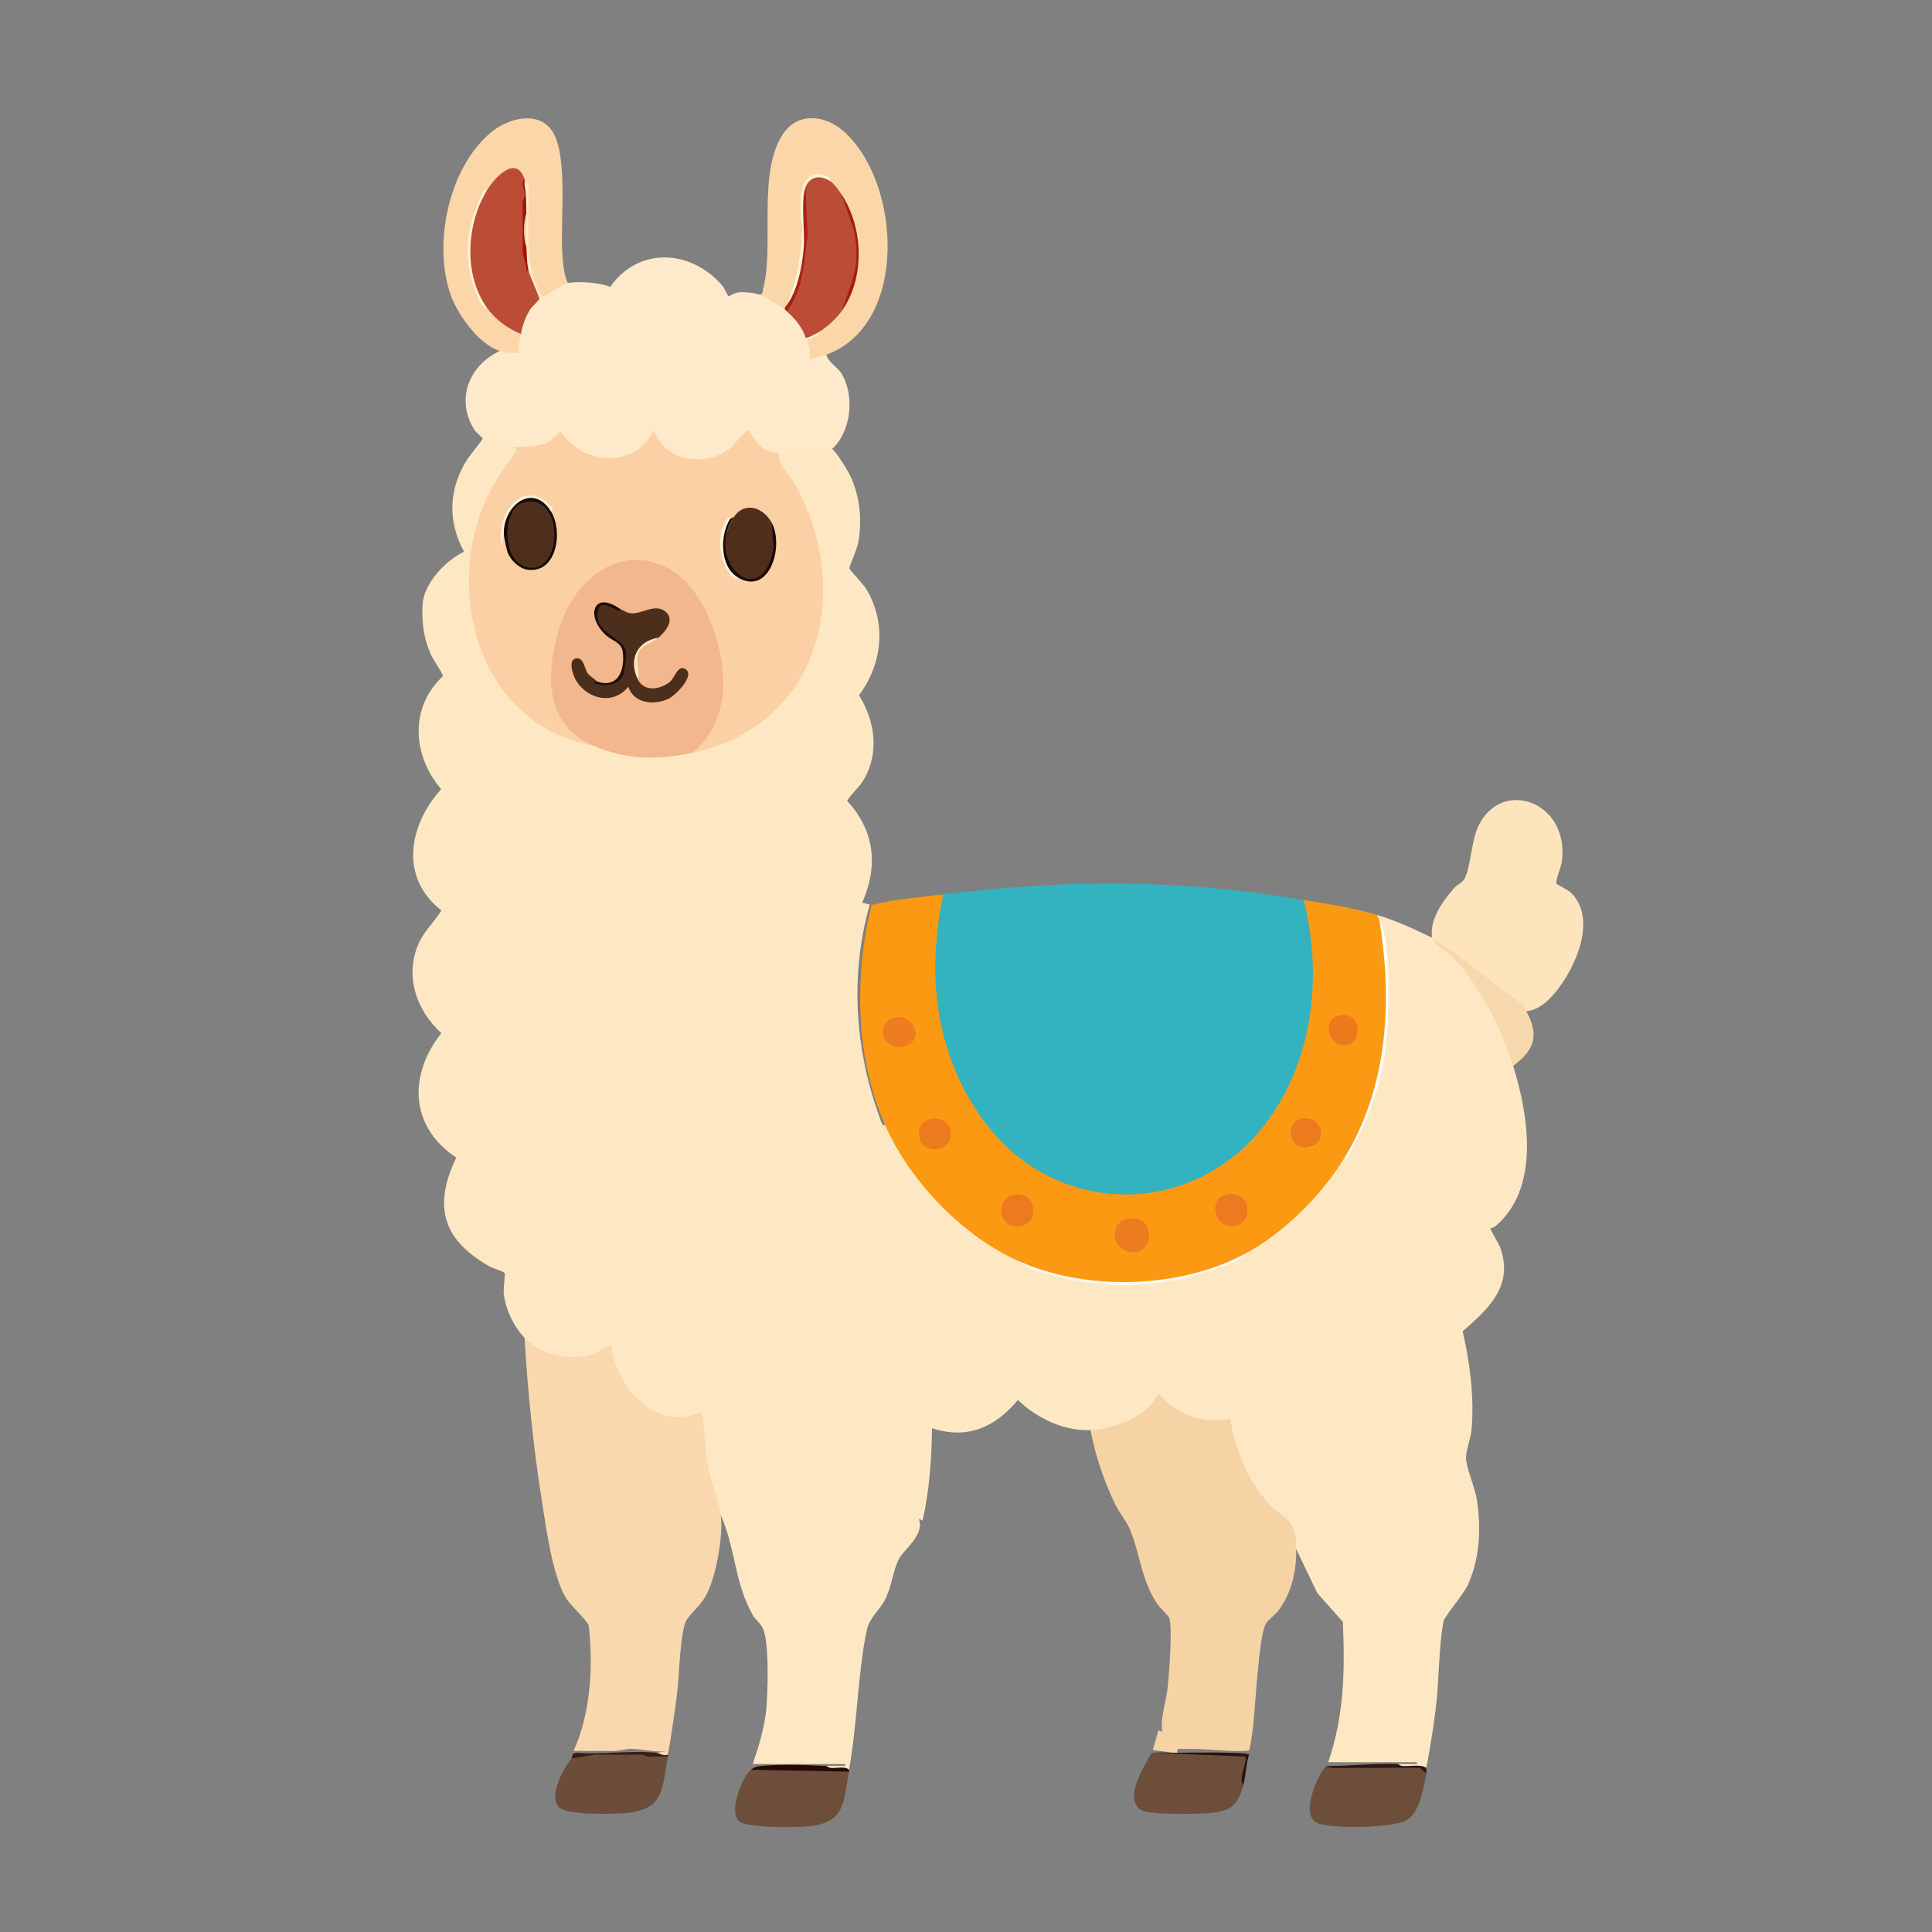 <?xml version="1.0" encoding="UTF-8"?>
<svg id="Layer_1" xmlns="http://www.w3.org/2000/svg" version="1.1" viewBox="0 0 1024 1024">
  <rect x="0" y="0" width="1024" height="1024" fill="#808080" stroke="none"/>
  <!-- Generator: Adobe Illustrator 29.5.1, SVG Export Plug-In . SVG Version: 2.1.0 Build 141)  -->
  <defs>
    <style>
      .st0 {
        fill: #33b2bf;
      }

      .st1 {
        fill: #30160f;
      }

      .st2 {
        fill: #f8e6bc;
      }

      .st3 {
        fill: #aa2114;
      }

      .st4 {
        fill: #f6d3a5;
      }

      .st5 {
        fill: #f9d8ad;
      }

      .st6 {
        fill: #a51209;
      }

      .st7 {
        fill: #f2b78c;
      }

      .st8 {
        fill: #ed7d1e;
      }

      .st9 {
        fill: #2a120c;
      }

      .st10 {
        fill: #bb4d36;
      }

      .st11 {
        fill: #fcf5d3;
      }

      .st12 {
        fill: #6d4e3b;
      }

      .st13 {
        fill: #ec7b1e;
      }

      .st14 {
        fill: #250903;
      }

      .st15 {
        fill: #ed7c1e;
      }

      .st16 {
        fill: #f9f3da;
      }

      .st17 {
        fill: #f9f2d8;
      }

      .st18 {
        fill: #4f2f1c;
      }

      .st19 {
        fill: #fdf8ec;
      }

      .st20 {
        fill: #4c2e1c;
      }

      .st21 {
        fill: #fad6a9;
      }

      .st22 {
        fill: #f7d7ac;
      }

      .st23 {
        fill: #fee4bc;
      }

      .st24 {
        fill: #a61d12;
      }

      .st25 {
        fill: #6c4e3b;
      }

      .st26 {
        fill: #fee9cb;
      }

      .st27 {
        fill: #ec7a1d;
      }

      .st28 {
        fill: #fee8c3;
      }

      .st29 {
        fill: #6c4d3b;
      }

      .st30 {
        fill: #180a06;
      }

      .st31 {
        fill: #fefefe;
      }

      .st32 {
        fill: #3a1d13;
      }

      .st33 {
        fill: #ec7a1e;
      }

      .st34 {
        fill: #fcf5d4;
      }

      .st35 {
        fill: #200e08;
      }

      .st36 {
        fill: #190b06;
      }

      .st37 {
        fill: #4e2f1c;
      }

      .st38 {
        fill: #fc9912;
      }

      .st39 {
        fill: #fcd0a5;
      }
    </style>
  </defs>
  <path class="st28" d="M272,237c2.81.41,4.75.9,2.69,3.9-26.04,31.61-32.56,78.29-12.46,114.48,11.74,21.14,29.43,31.76,51.77,39.62l3.75-.59c14.6,5.94,30.41,6.24,45.73,3.24l3.52,1.34,6.81-3.75c64.9-17.64,76.69-97.63,39.61-146.27-1.86-2.9-4.49-7.24-.42-8.98l1.05-2.01c4.32-.95,8.34-1.79,12.72-2.32,3.7-.45,13.67-1.63,14.23,2.32,2.28,1.33,8.9,12.36,10.18,15.32,4.76,11.02,5.88,23.21,3.55,34.9-.58,2.94-4.7,12.45-4.57,13.13s7.55,8.46,9.04,10.95c10.8,18.08,8.46,39.63-3.91,56.19,8.29,13.4,10.91,29.89,2.88,44.17-2.7,4.81-6.42,7.36-9.2,11.83,14.67,15.74,16.59,34.51,8.02,53.99l4,.99c-10.48,37-8,76.11,4.99,112.04.09.25,1.97,6.92,3.02,4.48l3.23,2.27c13.77,28.2,36.58,52.11,64.55,66.46l2.22,3.27c36.26,17.65,84.86,16.47,120-3l1.98-3.35c19.67-11.39,36.2-27.86,48.56-46.86l3.46-1.78c22.92-34.81,26.95-84.72,18-126-2.49,1.76-3.51-.14-1-2,10.32,3.15,19.34,7.37,29,12,2.48-.22,2.47.05,1,2,22.36,12.3,34.34,38.74,42.95,62.44l-.95,3.56c8.24,26.39,14.35,65.05-9.52,85.03-.92.77-2.4.89-2.48,1-.34.46,4.55,8.5,5.19,10.29,7.15,20.17-6.11,32.34-19.96,44.31,3.87,16.57,6.18,34.81,4.76,51.86-.39,4.7-3.23,11.98-2.95,15.9.39,5.41,4.87,15.34,5.85,22.23,2.1,14.88,1.43,30.2-4.71,44.06-2.5,5.66-12.6,16.95-13.14,19.86-2.53,13.89-2.28,31.5-4.05,45.95-1.29,10.57-3.05,21.05-4.99,31.51l-.84.83c-4.32-1.36-9.04-1.92-14.18-1.7l.02-1.13h9.99s0-1,0-1h-47c8.39-24.35,8.95-48.83,7.73-74.37l-13.55-15.31-11.18-23.32-2.02-1.24c.12-4.69-.56-9.75-4.16-13.11-17.22-11.67-26.31-32.21-30.56-52.29-13.13,2.08-26.8-2.69-35.85-12.41-4.06,6.14-9.73,10.07-16.47,13.15-5.22,2.38-15.53,6.59-19.94,2.9-14.3.6-28.42-6.33-38.5-15.96-11.97,14.43-26.77,21.12-45.49,14.96-.22,16.43-1.39,32.97-5.02,49l-1.98-1.01c3.14,8.93-7.87,15.9-10.78,21.73s-3.62,14.27-7.04,20.96c-3.08,6.02-8.3,9.57-9.74,16.26-4.9,22.94-4.99,49.84-9.44,74.06-.21.22-.42.38-.63.38-1.59-.05-11.23-.45-11.57-.93-.21-.29-.06-.83.2-1.45h9.99s0-1,0-1h-49c2.98-8.79,5.89-18.25,6.98-27.52,1.06-9.05,1.83-37.04-1.59-44.38-1.3-2.8-3.91-4.47-5.23-6.77-10-17.45-9.2-35.49-17.16-53.34l-2.24-1.39c-5.25-16.54-8.31-33-9.68-50.54-23.79,8.97-43.38-13.58-47.9-35.08-9.75,6.15-21.79,6.87-32.64,2.74-4.83-1.84-10.34-4.29-11.54-9.74-5.67-5.65-10.27-15.53-10.99-23.51-.22-2.4.79-10.09.52-10.55-.66-1.13-6.31-2.67-8.22-3.76-24.58-13.98-29.89-31.75-17.45-57.59-24.68-16.39-25.5-43.66-7.94-65.96-13.04-11.99-19.35-29.56-12.42-46.62,2.9-7.14,8.53-11.97,12.45-18.41-22.26-17.4-17.43-45.11-.1-64.28-15.26-17.85-16.95-43.33.99-59.97-1.81-4.31-4.75-7.57-6.7-12-3.69-8.35-4.62-16.86-4.18-25.81.54-11.08,12.35-23.68,22.02-28.04-9.01-16.51-8.14-33.81,2.02-49.51,3.24-2.32,7.17-6.83,8.29-10.44,2.99-3.34,15.92-.48,15.71,4.44Z"/>
  <path class="st0" d="M691,477c.66.55,1.28,1.12,1.8,1.77,3.79,4.8,5.02,28.71,5.07,36.19.4,55.77-31.06,112.37-90.16,119.49-62.62,7.54-106.19-45.5-112.97-103.91-1.24-10.7-1.86-47.02,3.49-54.59.5-.71,1.12-1.34,1.76-1.95,66.05-7.97,125.29-8.2,191,3Z"/>
  <path class="st38" d="M500,474c-8.83,41.86-4.73,82.88,20.18,118.32,38.59,54.88,115.87,54.22,153.64-.99,22.75-33.25,26.8-75.76,17.17-114.33,13.24,2.26,26.08,4.06,39,8-.11,1,.57,1.39,1,2,8.63,41.79,5.56,89.52-18,126-12.33,20.5-32.72,40.86-54,52-35.67,19.51-83.16,20.65-120,3-29.57-13.52-57.01-42.31-70-72-15.72-35.93-16.2-78.67-7.06-116.36,12.44-3.01,25.35-4.1,38.06-5.64Z"/>
  <path class="st26" d="M301,150c6.05-1.04,16.64-.26,22.42,2.06,14.87-21.33,42.53-19.91,59.09-1.07,1.44,1.64,3.23,5.8,3.51,6.01.23.17,3.31-1.79,5.45-2.02,2.88-.31,7.78.14,10.52,1.02,1.07.47,1.86.16,2.5-1.09.79-.07,13.72,6.82,11.5,9.09.95-.29,1.28.04,1,1,.75-.43,1.56-.66,2.42-.53,1.56.24,7.96,9.42,8.69,11.72,2.5-1.14,4.46-1.2,5.89-.19,4.35,2.2-.71,4.64-3.78,5.46l1.02,5.99c2.79-.82,5.04-.63,6.76.55,1.27,4.46,5.88,6.36,8.21,10.29,6.87,11.6,4.97,30.54-5.21,39.71-2.24-1.3-15.1-.33-18.45.05-2.94.34-4.29,2.04-9.55,1.95-5.54,5.51-13.27-3.51-16.53-8.8-12.86,16.49-37.44,20.85-50.28,1.39-12.06,17.74-37.25,15.13-49.57-.97-3.04,3.83-6.22,5.16-10.84,6.3s-10.88,2.03-13.79-.92c-2.68-2.01-10.14-4.79-13.29-3.85-.9.27-6.13,6.77-7.71,8.35-.47.46-2.57,3.5-3,1.5,1.32-2.03,7.83-9.86,7.82-10.51s-3.43-3.27-4.26-4.55c-10.31-16-3.02-34.38,13.44-41.94,1.79-1.4,4.27-1.71,7.44-.91.12-4.14,1.31-6.84,3.56-8.09l-1.47-2.42c1.53-6.36,4.2-12.1,9.1-16.45l-5.16-13.25,1.53-1.88c-1.93-4.45-2.26-8.45-1-12-.98-5.96-.79-12.03,0-18l-1.01-.86c.18-4.79.18-9.51.01-14.14.81-3.11,2.8-3.75,4.03-.21-.91,5.33.21,57.29,6.2,57.02l10.76-6.29,2.01,1.48Z"/>
  <path class="st5" d="M278,709c8.48,8.46,20.47,11.61,32.26,9.76,4.94-.77,9.21-4.02,13.74-5.76,2.35,21.82,24.29,47.17,48,35,1.3,9.67,1.65,19.58,3.3,29.21,1.43,8.35,5.77,18.41,6.71,25.79,1.42,11.09-2.44,32.76-7.82,42.68-2.8,5.18-7.51,8.7-10.19,12.81-3.51,5.38-3.99,29.89-5,38-1.4,11.22-3,22.39-4.99,33.51-1.52,1.11-5.79.81-6-1l5.99-.99c-6.36,1.06-13.62-1.07-19.48-1.08-3.32,0-6.08,1.09-8.97,1.11-7.18.05-14.37-.11-21.54-.05,7.01-15.2,9.51-34.66,9.05-51.54-.09-3.45-.52-12.01-1.07-14.93-.43-2.3-9.53-10.53-11.8-14.2-7.4-11.93-10.73-37.57-13.01-51.99-4.51-28.52-7.45-57.53-9.17-86.33Z"/>
  <path class="st4" d="M578,758c10.47-.44,23.17-5.06,31.04-12.46,1.99-1.87,3.06-4.87,5.46-6.52,8.87,10.79,23.85,16.03,37.49,12.98,2.71,15.78,9.51,33.11,20.49,45.02,6.6,7.16,12.68,7.07,14.26,17.76.32,2.2.2,4.09.26,6.23.3,11.3-2.37,23.11-9.17,32.33-1.95,2.64-5.36,4.9-6.83,7.17-3.94,6.07-5.65,46.29-7.12,56.88-.25,1.8-1.34,10.06-2.01,10.49-11.52.84-22.87-1.31-34.4-.86-1.92.08-4.01-1.03-3.45,2h-2l-11.02-1.51,3.02-10.49,1.98,1.01c-1.11-7.47,2.06-15.8,2.88-23.63.77-7.29,2.62-30.92.92-36.67-.38-1.28-5.3-5.85-6.82-8.18-7.99-12.25-8.61-25.35-13.8-38.2-2.24-5.56-5.67-9.01-8.06-13.94-6.02-12.46-10.54-25.75-13.12-39.38Z"/>
  <path class="st23" d="M759,497c-1.35-9.76,5.55-19.05,11.47-26.03,1.75-2.06,4.56-3,5.76-5.24,3.48-6.49,3.4-20.06,7.58-28.42,12.46-24.89,47.84-12.64,44.07,19.07-.38,3.21-3.44,9.72-2.97,11.97.09.44,6.13,3.25,7.57,4.65,14.56,13.99,2.33,40.69-8.52,53.46-3.82,4.5-8.77,8.94-14.97,9.53l-1.37.26c-15.49-12.84-31.36-25.26-47.63-37.26-.47-.73-.83-.75-1-2Z"/>
  <path class="st21" d="M438,188c-2.88,1.06-5.94,1.7-8.99,2,1.05-1.97-1.29-9.54-.99-9.94.36-.48,7.48-1.48,5.98-4.06.11-2.37,1.82-4.51,5.14-6.43,2.2-3.14,4.49-4.66,6.86-4.57,11.47-19.9,10.89-41.99,0-62-3.09.41-6.49-4.15-6-7-8-7.68-15.51.93-14.93,10.09,2.32,20.29-.71,39.26-9.07,56.91.87.28.86.62,0,1-2.23-1.69-11.7-7.26-14-8,2.62.56,2.03-1.31,2.47-2.98,6.03-22.65-3.15-61.13,10.33-81.72,7.89-12.05,22.27-10.51,32.21-1.81,30.58,26.75,34.89,102.42-9.01,118.51Z"/>
  <path class="st21" d="M301,150c-3.5.6-11.06,6.65-12.66,6.9-3.23.5-6.38-13.13-6.89-15.85-2.81-14.95-.53-29.76-1.46-44.54l-1.99,1.49c-.73-.61-.73-1.61,0-3l-2.29-.42c-3.69-8.75-12,1.65-15.22,6.22l-2.5.2c-11.35,15.52-13.81,45.74,0,62,3.26,1.09,6.34,3.3,9.24,6.65,4.07,1.95,6.99,4.4,8.76,7.35-.74,3.26-1.23,6.63-1,10.01-3.53.25-6.61-.01-10-1.01-10.98-3.22-22.3-18.99-26.04-29.46-9.69-27.14-1.18-67.94,21.52-86.56,9.36-7.68,26.17-11.91,33.07.97,7.21,13.47,3.62,45.56,4.41,61.59.25,5.19.73,13.09,3.04,17.46Z"/>
  <path class="st12" d="M756,940c-1.57,7.84-3.36,20.64-10.65,24.85-7.05,4.07-39.89,4.61-47.08,1.38-10.84-4.87,3.03-30.15,4.73-30.23,16.33.1,32.87.26,49.64.47,1.96.58,2.99,1.48,3.36,3.53Z"/>
  <path class="st25" d="M612,929l48.47,1.33c-.46,5.05-.95,10.28-1.47,15.67-3.13,11.81-7.4,14.22-19.45,15.05-6.3.43-29.08.8-33.78-1.31-11.29-5.07.68-23.68,4.47-30.52.54-.46,1.21-.14,1.76-.21Z"/>
  <path class="st12" d="M450,939c-3.1,16.13-1.77,27.09-21.51,28.99-6.55.63-31.96.92-36.49-2.49-6.29-4.74,1.46-24.01,6-27.5,16.92-2.11,35.54-1.43,52,1Z"/>
  <path class="st29" d="M354,931c-3.32,18.07-1.96,28.44-23.46,30.04-6.44.48-29.92,1.01-34.09-2.99-6.12-5.87,2.26-20.96,6.55-26.05,3.32-2.14,7.48-2.8,12.5-2,8.48-.95,16.81-.95,25,0,4.22-.42,8.72-.09,13.5,1Z"/>
  <path class="st22" d="M809,536c7.01,12.93,4.31,20.41-7,29-6.03-19.33-17.68-42.76-32.01-57.49-2.53-2.6-8.12-5.57-9.99-8.51.33-1.85,2.84.54,3.51.99,15.15,9.99,28.13,21.64,42.99,32.01,1.32,1.05,1.74,2.61,2.49,4Z"/>
  <path class="st14" d="M438,936c.13,0,1.14.94,2.42,1.04,3.09.25,7.33-1.07,9.58.96-.06.32.06.68,0,1l-52-1c1.93-1.49,3.11-1.75,5.51-2,9.28-.97,24.93-.53,34.49,0Z"/>
  <path class="st1" d="M741,935c.13,0,1.13.96,2.42,1.04,4.05.25,9.33-1.09,12.58.96-.17.91.18,2.1,0,3l-3.49-3.01c-15.37-.1-30.75.13-46.12.08-2,0-3.21-1.07-3.39-1.07,12.69.1,25.28-1.58,38-1Z"/>
  <path class="st9" d="M622,929c.67-.01,1.33.01,2,0,5.25-.09,35.95-.6,38,1.01-1.58,5.17-1.62,10.78-3,15.99-2.9-2.47,2.54-13.5,1-15l-48-2c2.94-.39,6.86.05,10,0Z"/>
  <path class="st32" d="M348,929c1.17.12,3.81,1.99,6,1-.06.32.06.68,0,1-3.48-.19-7.05.28-10.54.04-1.29-.09-2.62-1.04-2.96-1.04h-25l-12.5,2c.54-.64-.5-2.47,2.48-3.01,13.63,1.04,29.14-1.36,42.52.01Z"/>
  <path class="st39" d="M413,240c-1.57,5.68,4.92,10.64,7.81,15.69,32.18,56.35,14.33,129.03-53.81,143.31l.56-3.12c32-26.63,3.34-111.96-41.46-95.06-30.62,11.55-47.31,74.1-13.37,91.35l1.28,2.83c-61.62-11.12-80.48-85.47-53.52-136.02,3.81-7.15,8.79-13.91,13.52-20.49.14-.35-1.41-1.05-1.99-1.49,5.75-.06,14.33-.22,19.35-3.15,1.76-1.03,4.51-5.13,6.04-4.81,11.78,17.74,39.33,19.41,49.1-1.04,5.53,16.12,26.28,19.62,39.44,10.43,2.25-1.57,9.5-10.66,10.54-10.43,5.91,6.98,6.24,11.81,16.52,11.99Z"/>
  <path class="st7" d="M367,399c-18.48,3.87-35.37,3.87-53-4-24.42-10.9-24.8-35.95-18.49-58.99,12.8-46.73,61.43-55,80.97-6.99,9.32,22.9,11.55,52.9-9.48,69.98Z"/>
  <path class="st19" d="M659,665c2.21.93-2.2,2.69-2.63,2.88-36.43,16.18-74.13,17.81-111.64,3.89l-5.73-3.77c35.78,16.36,85.13,15.26,120-3Z"/>
  <path class="st31" d="M713,613c22.86-38.02,25.07-83.08,18-126,6.32,8.92,5.19,52.12,3.87,64.37-2.43,22.51-8.69,40-19.35,59.65-.27.5-1.75,4.19-2.53,1.97Z"/>
  <path class="st15" d="M596.71,646.22c18.37-4.19,14.85,24.35-1.43,16-6.6-3.39-5.6-14.39,1.43-16Z"/>
  <path class="st33" d="M649.73,633.19c13.49-2.89,15.34,14.85,4.51,16.63-10.51,1.73-14.25-14.54-4.51-16.63Z"/>
  <path class="st33" d="M537.75,633.19c11.28-2.15,14.13,15.3,2.66,16.79s-13.2-14.78-2.66-16.79Z"/>
  <path class="st13" d="M492.72,593.21c15.07-3.39,15.12,18.95,0,15.58-7.29-1.63-7.8-13.82,0-15.58Z"/>
  <path class="st8" d="M474.75,539.19c8.35-1.61,14.64,10.1,7.17,14.22-13.19,7.28-20.03-11.75-7.17-14.22Z"/>
  <path class="st27" d="M709.73,538.2c11.43-2.48,12.6,12.95,5.33,15.36-10.45,3.47-15.42-13.17-5.33-15.36Z"/>
  <path class="st13" d="M688.7,593.21c10.98-3.28,15.69,10.54,7.04,14.02-12.57,5.07-15.16-11.6-7.04-14.02Z"/>
  <path class="st10" d="M278,95l-.52,2.82c1.41,4.12,1.25,7.02-.48,8.68.52.1.93.19.94.3.18,7.89.37,18.29.1,26.03,0,.23-.46.45-1.04.67,1.37,2.51,2.37,5.68,3,9.5.57,2.69,6,14.55,5.84,15.36-.18.94-3.9,4.07-5.04,5.95-2.45,4.04-3.77,8.13-4.8,12.7-7.06-3-13.53-7.71-18-14-13.47-16.75-11.83-44.8,0-62,4.02-6.66,15.53-19.45,20-6Z"/>
  <path class="st10" d="M440,96c2.11,1.37,4.57,4.84,6,7,10.7,19.78,11.55,42.17,0,62-2.82,3.92-7.88,8.54-12,11-1.1.66-6.35,3.49-6.99,3-1.53-5.15-5.95-10.55-10.01-14,1.89-4.2,3.82-8.58,5.78-13.14,3.67-17.3,5.08-34.92,4.22-52.86-.1-6.29,9.55-7.89,13-3Z"/>
  <path class="st3" d="M417,165c-.36-.3-.65-.74-1-1v-1c6.5-10.87,9-23.79,9.54-36.28-1.32-10.05-.83-19.29,1.46-27.72l1.04,25.55c-1.94,13.84-2.08,28.89-11.04,40.45Z"/>
  <path class="st6" d="M278,98c1.01,5.68.85,9.32,1,15-.79,5.95-.98,12.05,0,18,.18,3.69.25,8.45,1,12l-.99,1c.56-3-2.01-8.18-2.01-10.5v-27c0-.38,1.05-1.65,1.08-3,.07-2.85-2.5-6.49-.08-8.5.24.71-.16,2.09,0,3Z"/>
  <path class="st21" d="M279,131c-1.68-5.08-1.67-12.99,0-18,.16,5.97-.29,12.04,0,18Z"/>
  <path class="st11" d="M440,96c-4.94-3.22-10.52-2.81-13,3-2.66,6.21-.43,23.6-.96,31.54-.69,10.23-3.35,24.47-10.04,32.46,5.48-11.76,8.62-25.42,9.05-38.45.26-8.08-4.61-30.45,7.67-32.38,1.15-.18,8.6,1.29,7.29,3.83Z"/>
  <path class="st24" d="M446,165l5.71-15.79c2.68-10.05,2.98-17.87.63-28.05l-6.34-18.16c11.7,17.68,12.64,44.44,0,62Z"/>
  <path class="st34" d="M258,101c-10.81,17.92-12.39,44.55,0,62-1.59,1.23-3.73-3.41-4.18-4.32-8.95-18.29-7.31-37.83,1.65-55.71.25-.49,1.78-4.18,2.53-1.97Z"/>
  <path class="st18" d="M409,277c10.53,47.42-41.07,32.34-20-3,5.77-8.61,15.77-4.86,20,3Z"/>
  <path class="st30" d="M292,271c6.53,10.46,3.29,33.09-12.41,30.96-4.45-.6-9.22-5.26-10.63-9.41-.51-1.49-1.94-8.37-1.95-9.55-2.78-14.49,16.66-29.04,25-12Z"/>
  <path class="st36" d="M409,277c6.77,12.57-1.25,39.15-18,29-9.86-4.05-11.26-23.81-4-31,.67-.19,1.33-.74,2-1-16.07,23.97,14.93,50.81,21.03,16.54l-1.03-13.54Z"/>
  <path class="st17" d="M292,271c-9.58-15.34-25.19-3.25-25,12l-.99,5.99c-3.65-15.06,10.18-35.94,25.02-21.53.79.76,3.27,2.76.97,3.53Z"/>
  <path class="st16" d="M387,275c-5.57,8.72-5.51,25.24,4,31-.78,2.3-2.78-.15-3.53-.98-6.34-7.05-8.07-22.65-1.9-30.11.93-1.13,1.36.1,1.43.09Z"/>
  <path class="st20" d="M329,323c1.8.49,2.92,1.9,5.51,2.07,5.94.39,12.51-5.27,18-1.08s.4,10.58-3.51,14.01c-11.92,3.63-13.61,10.72-11,22,3.39,6.94,11.83,5.53,16.96,1.46,2.86-2.27,4.16-9.03,8.05-6.99,6.12,3.2-5.16,14.32-9,16.04-7.69,3.44-18.04,2.27-21.03-6.51-8.12,10.28-22.66,6.36-28.18-4.3-1.35-2.61-3.82-10.32.71-10.76,4-.39,4.16,5.42,6.05,8.01,1.09,1.49,4.34,3.36,4.45,4.06,4.31,3.56,11.92,1.28,13.96-4.94,3.28-9.98.37-15.25-8.64-20.27-9.82-9.85-6.41-20.75,7.67-12.79Z"/>
  <path class="st35" d="M329,323c-.07-.02-.72.91-1.32.74-2.17-.6-9.47-6.52-10.68-.24-2.55,13.19,14.58,13.54,14.93,23.08.06,1.53-.93,9.03-1.37,10.48-1.88,6.19-10.28,7.21-15.56,4.89.15-.4,1.01-.85,1-.94,11.56,4.39,15.35-5.91,14.05-15.55-.67-4.99-5.28-5.64-8.52-8.47-11.46-10.02-7.28-24.68,7.48-13.98Z"/>
  <path class="st2" d="M349,338c-3.32,2.91-8.99,4.32-10.25,7.25-2.17,5.08.67,10.04-.75,14.75-4.99-10.22-.44-20.3,11-22Z"/>
  <path class="st37" d="M277.71,266.21c22.01-5.04,20.67,39.34,1.27,34.34-13.56-3.5-12.85-31.69-1.27-34.34Z"/>
</svg>